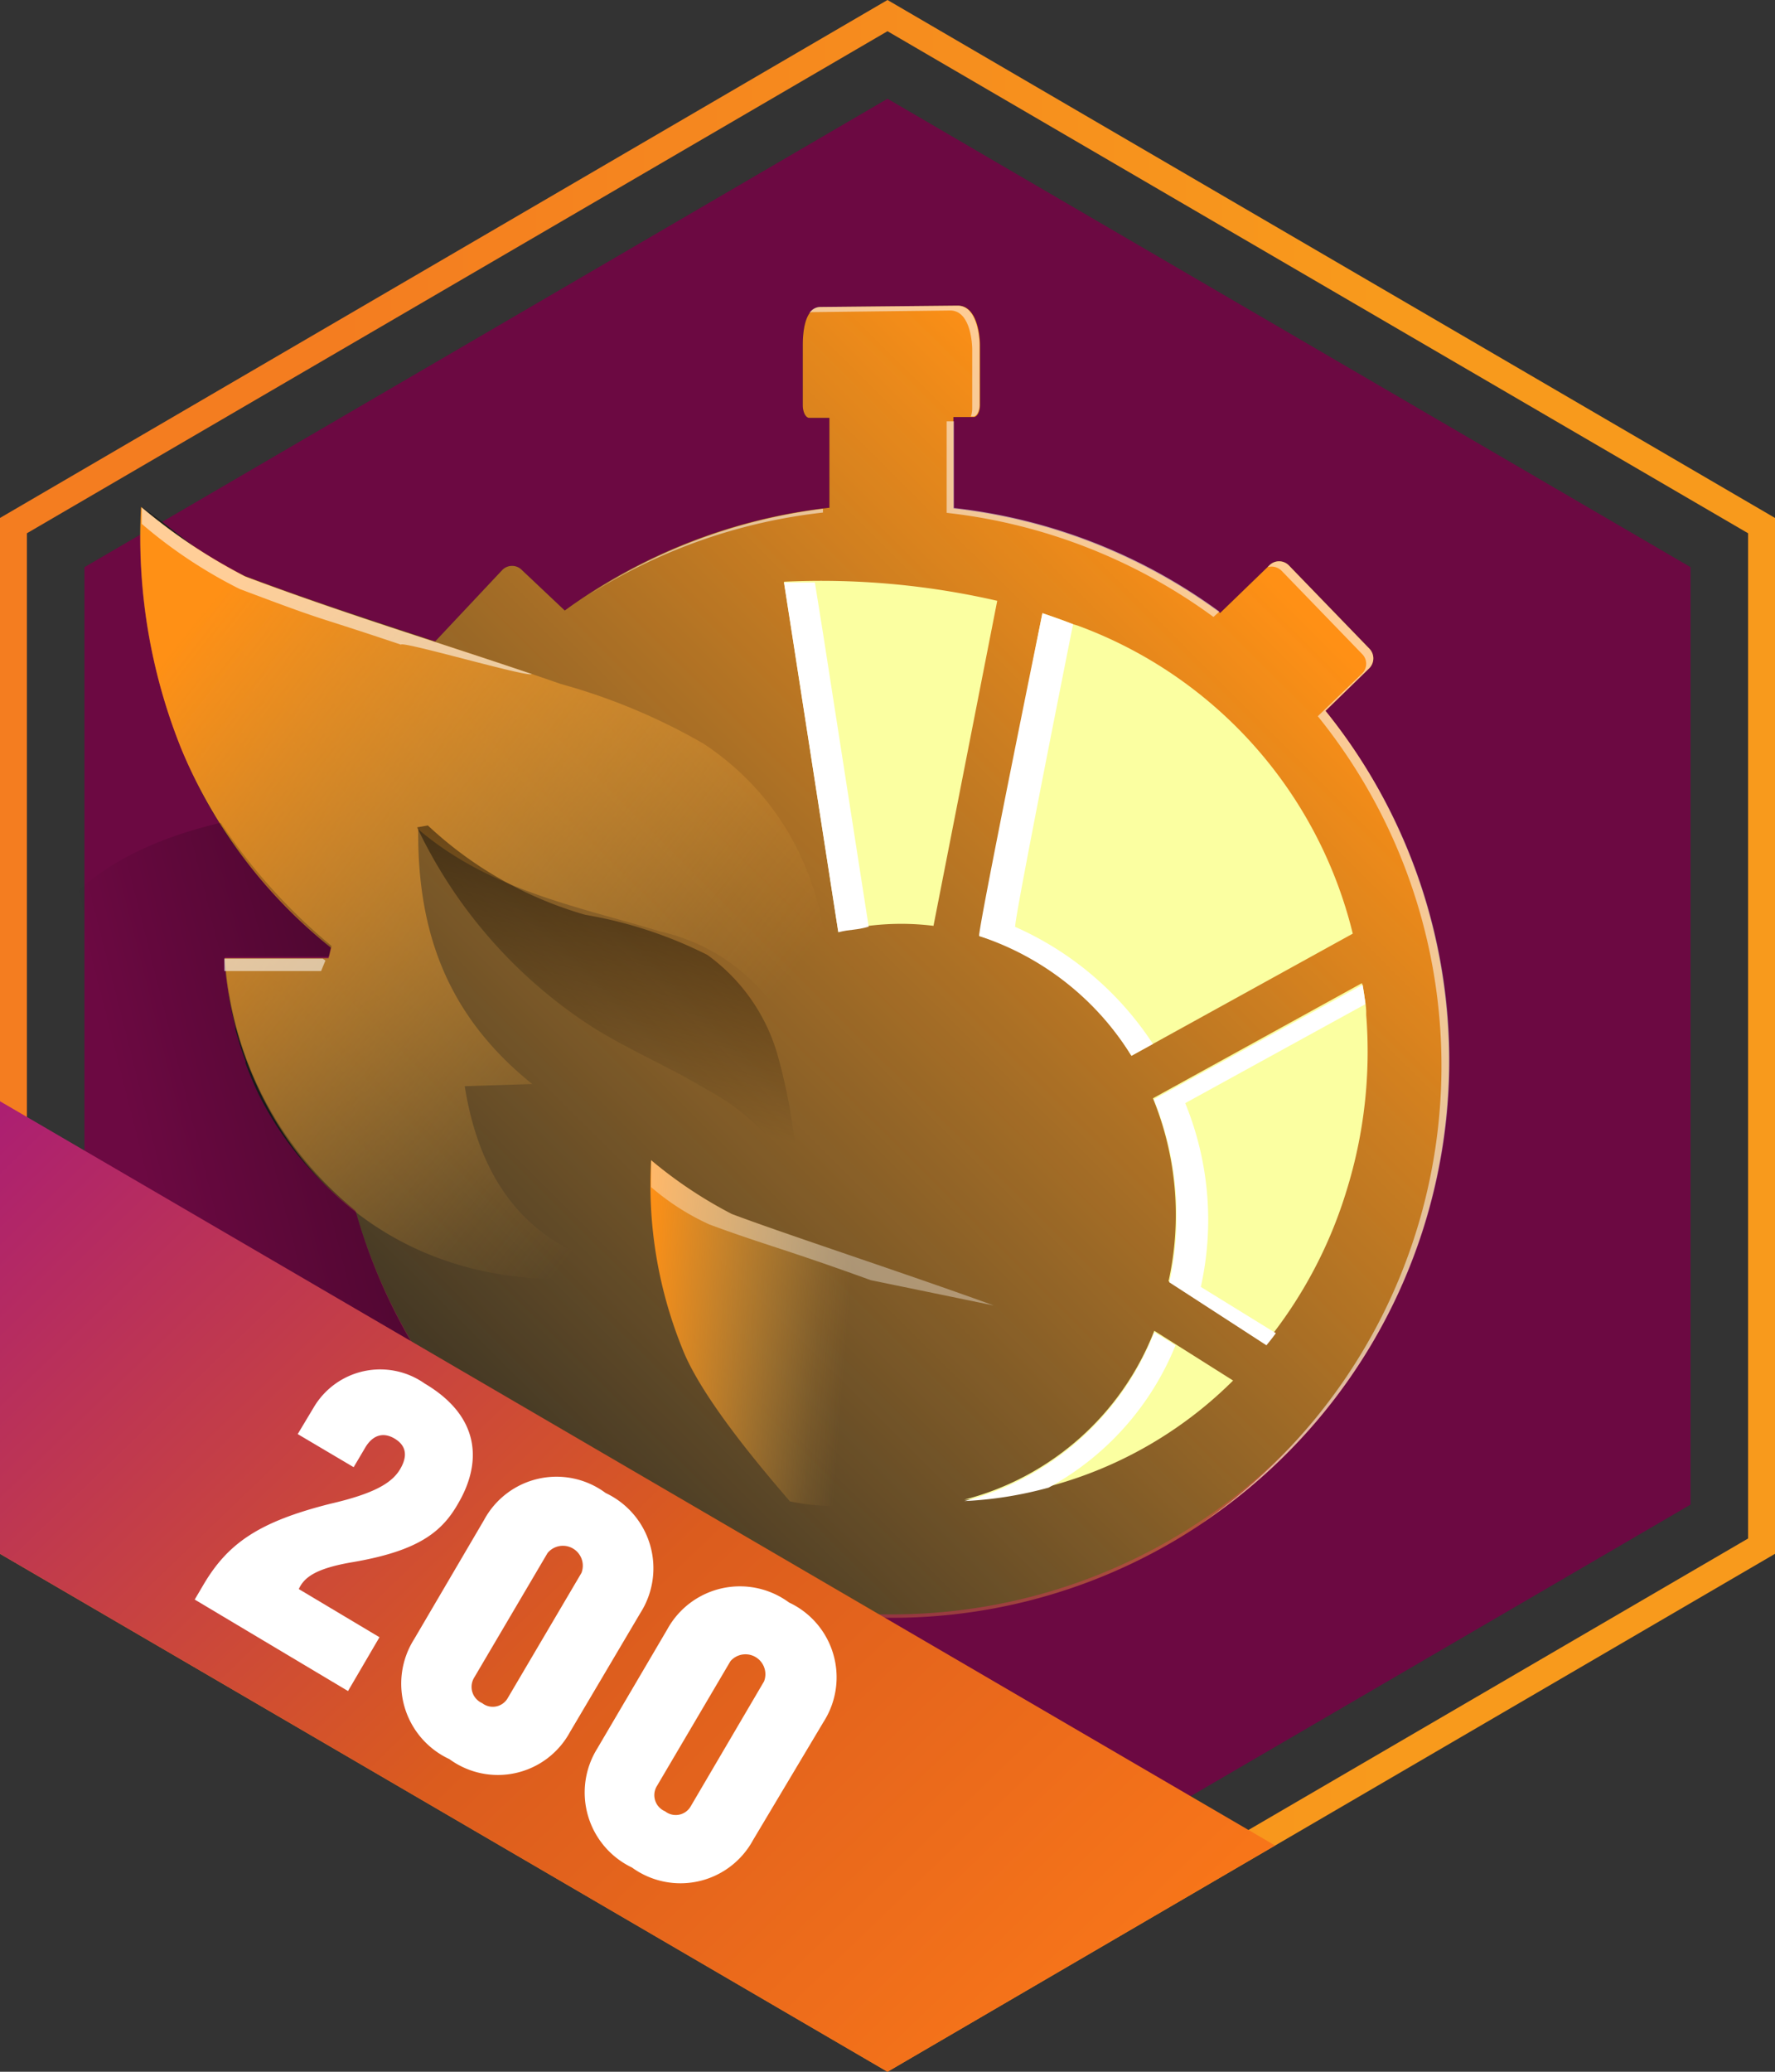 <svg id="Layer_1" data-name="Layer 1" xmlns="http://www.w3.org/2000/svg" xmlns:xlink="http://www.w3.org/1999/xlink" viewBox="0 0 66 77"><rect x="0" y="0" width="66" height="77" fill="#333333" stroke="none"/><defs><style>.cls-1{fill:url(#New_Gradient_Swatch_2);}.cls-2{fill:#770045;opacity:0.83;}.cls-3{fill:#1c1e1e;}.cls-4{fill:url(#linear-gradient);}.cls-5{fill:url(#linear-gradient-2);}.cls-6{fill:url(#linear-gradient-3);}.cls-10,.cls-7{opacity:0.36;}.cls-7{fill:url(#linear-gradient-4);}.cls-8{fill:#fbffa1;}.cls-9{fill:#fff;}.cls-10{fill:url(#linear-gradient-5);}.cls-11{opacity:0.56;}.cls-12{opacity:0.64;}.cls-13{opacity:0.54;}.cls-14{fill:url(#linear-gradient-6);}.cls-15{opacity:0.86;fill:url(#linear-gradient-7);}.cls-16{fill:url(#radial-gradient);}</style><linearGradient id="New_Gradient_Swatch_2" y1="38.5" x2="66" y2="38.5" gradientUnits="userSpaceOnUse"><stop offset="0.19" stop-color="#f47d20"/><stop offset="0.78" stop-color="#f89a1c"/></linearGradient><linearGradient id="linear-gradient" x1="-20.05" y1="83.34" x2="44.26" y2="18.64" gradientUnits="userSpaceOnUse"><stop offset="0.41" stop-color="#ffbb4b" stop-opacity="0"/><stop offset="0.49" stop-color="#ffb746" stop-opacity="0.1"/><stop offset="0.64" stop-color="#ffac38" stop-opacity="0.36"/><stop offset="0.87" stop-color="#ff9a22" stop-opacity="0.76"/><stop offset="1" stop-color="#ff9015"/></linearGradient><linearGradient id="linear-gradient-2" x1="39.63" y1="51.97" x2="5.56" y2="25.22" xlink:href="#linear-gradient"/><linearGradient id="linear-gradient-3" x1="23.75" y1="49.24" x2="36.82" y2="50.27" gradientUnits="userSpaceOnUse"><stop offset="0" stop-color="#ff9015"/><stop offset="0.13" stop-color="#ff9a22" stop-opacity="0.76"/><stop offset="0.36" stop-color="#ffac38" stop-opacity="0.36"/><stop offset="0.51" stop-color="#ffb746" stop-opacity="0.1"/><stop offset="0.59" stop-color="#ffbb4b" stop-opacity="0"/></linearGradient><linearGradient id="linear-gradient-4" x1="32.01" y1="60.05" x2="31.75" y2="60.52" gradientUnits="userSpaceOnUse"><stop offset="0"/><stop offset="0.28" stop-color="#050505" stop-opacity="0"/></linearGradient><linearGradient id="linear-gradient-5" x1="18.41" y1="45.73" x2="-4.43" y2="51.51" gradientUnits="userSpaceOnUse"><stop offset="0"/><stop offset="0.52" stop-color="#050505" stop-opacity="0"/></linearGradient><linearGradient id="linear-gradient-6" x1="43.2" y1="83.38" x2="1.02" y2="39.65" gradientUnits="userSpaceOnUse"><stop offset="0.03" stop-color="#ff7c18"/><stop offset="0.51" stop-color="#db5c1e"/><stop offset="1" stop-color="#ab1e73"/></linearGradient><linearGradient id="linear-gradient-7" x1="21.21" y1="42.16" x2="24.88" y2="29.08" gradientUnits="userSpaceOnUse"><stop offset="0.14" stop-opacity="0"/><stop offset="1" stop-opacity="0.8"/></linearGradient><radialGradient id="radial-gradient" cx="3767.81" cy="4223.66" r="0.3" gradientTransform="translate(-48587.22 -54654.05) scale(12.9 12.94)" gradientUnits="userSpaceOnUse"><stop offset="0" stop-color="#fff"/><stop offset="0" stop-color="#fff" stop-opacity="0.99"/><stop offset="0.05" stop-color="#fff" stop-opacity="0.8"/><stop offset="0.1" stop-color="#fff" stop-opacity="0.64"/><stop offset="0.15" stop-color="#fff" stop-opacity="0.48"/><stop offset="0.21" stop-color="#fff" stop-opacity="0.35"/><stop offset="0.27" stop-color="#fff" stop-opacity="0.24"/><stop offset="0.35" stop-color="#fff" stop-opacity="0.15"/><stop offset="0.43" stop-color="#fff" stop-opacity="0.08"/><stop offset="0.53" stop-color="#fff" stop-opacity="0.04"/><stop offset="0.67" stop-color="#fff" stop-opacity="0.01"/><stop offset="1" stop-color="#fff" stop-opacity="0"/></radialGradient></defs><title>badge_64</title><path class="cls-1" d="M33,0,0,19.25v38.5L33,77,66,57.75V19.25ZM65,57.18,33,75.84,1,57.18V19.82L33,1.16,65,19.82Z"/><polygon class="cls-2" points="62.86 55.92 33 73.33 3.14 55.92 3.14 21.08 33 3.67 62.86 21.08 62.86 55.92"/><path class="cls-3" d="M49.26,26.44l1.66-1.61a.52.52,0,0,0,0-.72l-3-3.1a.51.51,0,0,0-.72,0l-1.83,1.77a20.63,20.63,0,0,0-9.92-3.88l0-3.4h.76c.13,0,.24-.22.23-.48V12.82c0-.26-.08-1.46-.82-1.46l-5.1.05c-.68,0-.67,1.21-.67,1.47l0,2.18c0,.26.11.47.24.47h.75l0,3.34A20.58,20.58,0,0,0,21,22.69l-1.6-1.51a.51.51,0,0,0-.72,0l-2.5,2.66h0l-2.38-.79-1.38-.46c-1.12-.38-2.23-.77-3.33-1.19a7.83,7.83,0,0,1-1.94-1.14c-.63-.46-1.24-1-1.91-1.43,0,.38,0,.76,0,1.14a19,19,0,0,0,.13,2.26c0,.38.1.75.16,1.13a22.09,22.09,0,0,0,1.25,4.47,14.93,14.93,0,0,0,1,2.13c.19.33.4.66.61,1a17.78,17.78,0,0,0,1.42,1.82,24.25,24.25,0,0,0,2.51,2.45l-.09.39-3.87,0h0c0,.42.08.84.14,1.26l0,.08a12,12,0,0,0,.25,1.19l0,.1c.11.4.23.8.38,1.19l0,.08q.22.6.51,1.2l0,0A12.35,12.35,0,0,0,13.22,45h0a20.73,20.73,0,0,0,18.38,15l.75,0v0c.32,0,.63,0,.95,0A20.71,20.71,0,0,0,53.88,39.3,20.49,20.49,0,0,0,49.26,26.44Z"/><path class="cls-4" d="M49.27,26.44l1.65-1.61a.52.52,0,0,0,0-.72l-3-3.1a.51.51,0,0,0-.72,0l-1.83,1.77a20.63,20.63,0,0,0-9.92-3.88l0-3.4h.76c.13,0,.24-.22.23-.48V12.82c0-.26-.08-1.46-.82-1.46l-5.1.05c-.68,0-.67,1.21-.67,1.47l0,2.18c0,.26.11.47.24.47h.75l0,3.34A20.58,20.58,0,0,0,21,22.69l-1.6-1.51a.51.51,0,0,0-.72,0l-2.5,2.66c-2.38-.78-4.75-1.56-7.09-2.44a20.66,20.66,0,0,1-3.85-2.57,21.06,21.06,0,0,0,1.5,9,18.56,18.56,0,0,0,5.56,7.38l-.09.39-3.87,0A13.21,13.21,0,0,0,13.22,45a20.71,20.71,0,1,0,36.05-18.6Z"/><path class="cls-5" d="M30.16,41.36c1.63-5.78.22-10.92-4-13.72a22.73,22.73,0,0,0-5.31-2.22c-3.9-1.36-7.88-2.53-11.75-4a20.66,20.66,0,0,1-3.85-2.57,21.06,21.06,0,0,0,1.5,9,18.56,18.56,0,0,0,5.56,7.38l-.09.39-3.87,0C8.76,41.83,13.85,49,23.74,47.28c-3.92-.69-5.86-3.16-6.46-6.91l2.51-.08c-3.17-2.55-4.27-5.66-4.24-9.47,2.68,2.28,5.91,2.86,9,3.8A7.19,7.19,0,0,1,30.16,41.36Z"/><path class="cls-6" d="M27.21,45.12a16.29,16.29,0,0,1-3-2,16.22,16.22,0,0,0,1.16,7c.74,1.91,3.18,4.72,4,5.68a8,8,0,0,0,3.3,0,10.48,10.48,0,0,1-.48-3.42,10.18,10.18,0,0,0,3.1,1.77A9.56,9.56,0,0,0,37,48.51C33.71,47.34,29.17,45.86,27.21,45.12Z"/><path class="cls-7" d="M31.6,60.08l.75,0v0C32.1,60.09,31.85,60.1,31.6,60.08Z"/><path class="cls-8" d="M42.92,49.46l2.93,1.85a15.26,15.26,0,0,1-10,4.43A10.36,10.36,0,0,0,42.92,49.46Z"/><path class="cls-8" d="M50.74,37.08a4.1,4.1,0,0,1,.06.49s0,.1,0,.15v0a17.4,17.4,0,0,1-.74,6.56,16.7,16.7,0,0,1-3,5.63l-3.61-2.29a11.46,11.46,0,0,0-.58-6.8l7.77-4.28C50.69,36.74,50.72,36.91,50.74,37.08Z"/><path class="cls-8" d="M38.76,22.79c.39.13.77.26,1.14.41l.17.05A16.32,16.32,0,0,1,50.3,34.7l-8.23,4.54a10.28,10.28,0,0,0-5.35-4.36l-.31-.09Z"/><path class="cls-8" d="M37.08,22.33,34.71,34.41a9.77,9.77,0,0,0-3.54.21L29.45,23.54l-.3-1.92A29.27,29.27,0,0,1,37.08,22.33Z"/><path class="cls-9" d="M43.71,50l-.79-.49a10.36,10.36,0,0,1-7.06,6.28,14.29,14.29,0,0,0,3.13-.5A10.53,10.53,0,0,0,43.71,50Z"/><path class="cls-9" d="M44.07,41l6.7-3.68c0-.08-.08-.56-.1-.72L42.9,40.86a11.46,11.46,0,0,1,.58,6.8L47.09,50c.16-.2.19-.23.35-.45l-2.79-1.72A11.45,11.45,0,0,0,44.07,41Z"/><path class="cls-9" d="M37.75,34.45c-.1,0,2.15-11.25,2.15-11.25s-.75-.28-1.14-.41c0,0-2.45,12-2.35,12a10.5,10.5,0,0,1,5.66,4.45l.8-.44A11.84,11.84,0,0,0,37.75,34.45Z"/><path class="cls-9" d="M30.62,23.65l-.32-2-1.15,0,.3,1.92,1.72,11.08c.46-.12.67-.07,1.13-.21Z"/><path class="cls-10" d="M13.22,45a13.21,13.21,0,0,1-4.85-9.45l3.87,0,.09-.39a21,21,0,0,1-4.12-4.58c-5.12,1.2-9,4.3-7.14,11.44,3.95,15.23,25.77,17.63,30.4,18A20.73,20.73,0,0,1,13.22,45Z"/><g class="cls-11"><path class="cls-9" d="M12.1,35.7,12,35.63l-3.66,0c0,.16,0,.31,0,.46l3.6,0Z"/><path class="cls-9" d="M19.77,25.05c-3.55-1.2-7.14-2.3-10.65-3.62a20.66,20.66,0,0,1-3.85-2.57c0,.21,0,.41,0,.61a17.84,17.84,0,0,0,3.64,2.42c3.5,1.32,2.43.87,6,2.07C14.94,23.81,19.68,25.2,19.77,25.05Z"/></g><g class="cls-11"><g class="cls-12"><path class="cls-9" d="M27.21,45.12a16.29,16.29,0,0,1-3-2c0,.33,0,.65,0,1a9,9,0,0,0,2.17,1.39c2,.74,2.77.9,6,2.07l4.57.94C33.71,47.34,29.17,45.86,27.21,45.12Z"/></g></g><g class="cls-13"><path class="cls-9" d="M45.34,22.73a20.55,20.55,0,0,0-9.87-3.85l0-3.22h-.27l0,3.4a20.65,20.65,0,0,1,9.92,3.87Z"/><path class="cls-9" d="M30.6,19.05v-.14a20.59,20.59,0,0,0-8.73,3.21A20.51,20.51,0,0,1,30.6,19.05Z"/><path class="cls-9" d="M30.24,11.6l5.09-.06c.75,0,.82,1.2.82,1.46l0,2.18a.9.9,0,0,1-.05.3h.09c.13,0,.24-.22.23-.48V12.82c0-.26-.08-1.46-.82-1.46l-5.1.05a.47.47,0,0,0-.4.22A.28.28,0,0,1,30.24,11.6Z"/><path class="cls-9" d="M49.26,26.44l1.66-1.61a.52.52,0,0,0,0-.72l-3-3.1a.51.51,0,0,0-.72,0l-.07.07a.53.53,0,0,1,.52.13l3,3.1a.51.51,0,0,1,0,.72L49,26.62a20.66,20.66,0,0,1-4.33,30,20.65,20.65,0,0,0,4.6-30.22Z"/></g><polygon class="cls-14" points="0 40.93 0 57.75 33 77 47.41 68.59 0 40.93"/><path class="cls-9" d="M13.11,58.06c-1.36.23-1.8.56-2,1l3,1.79-1.17,2L7.24,59.45l.33-.56c.92-1.56,2.1-2.34,4.71-3,1.65-.38,2.3-.78,2.6-1.29s.21-.89-.22-1.14-.82-.11-1.09.36l-.42.71-2.08-1.23.6-1a2.87,2.87,0,0,1,4.12-.88c2.13,1.26,2.1,3,1.25,4.45C16.44,56.93,15.57,57.64,13.11,58.06Z"/><path class="cls-9" d="M16.71,65.38a3.09,3.09,0,0,1-1.31-4.46L18,56.49a3.06,3.06,0,0,1,4.52-1,3.09,3.09,0,0,1,1.29,4.46l-2.62,4.43A3.05,3.05,0,0,1,16.71,65.38Zm4.91-6.92a.74.74,0,0,0-1.26-.74l-2.74,4.65a.66.66,0,0,0,.31.93.64.64,0,0,0,.95-.19Z"/><path class="cls-9" d="M23.5,69.41A3.09,3.09,0,0,1,22.2,65l2.61-4.44a3.08,3.08,0,0,1,4.53-1A3.07,3.07,0,0,1,30.62,64L28,68.39A3.07,3.07,0,0,1,23.5,69.41Zm4.91-6.92a.74.74,0,0,0-1.25-.75l-2.74,4.65a.65.65,0,0,0,.31.93.64.64,0,0,0,.95-.18Z"/><path class="cls-15" d="M15.51,30.75a18,18,0,0,0,6.61,7.48c1.35.83,2.81,1.45,4.17,2.27a8.63,8.63,0,0,1,3.37,3.25,21,21,0,0,0-.75-4.55,6.94,6.94,0,0,0-2.61-3.71A16,16,0,0,0,21.76,34a14.35,14.35,0,0,1-5.85-3.32"/><ellipse class="cls-16" cx="36.21" cy="11.76" rx="3.86" ry="3.87"/></svg>